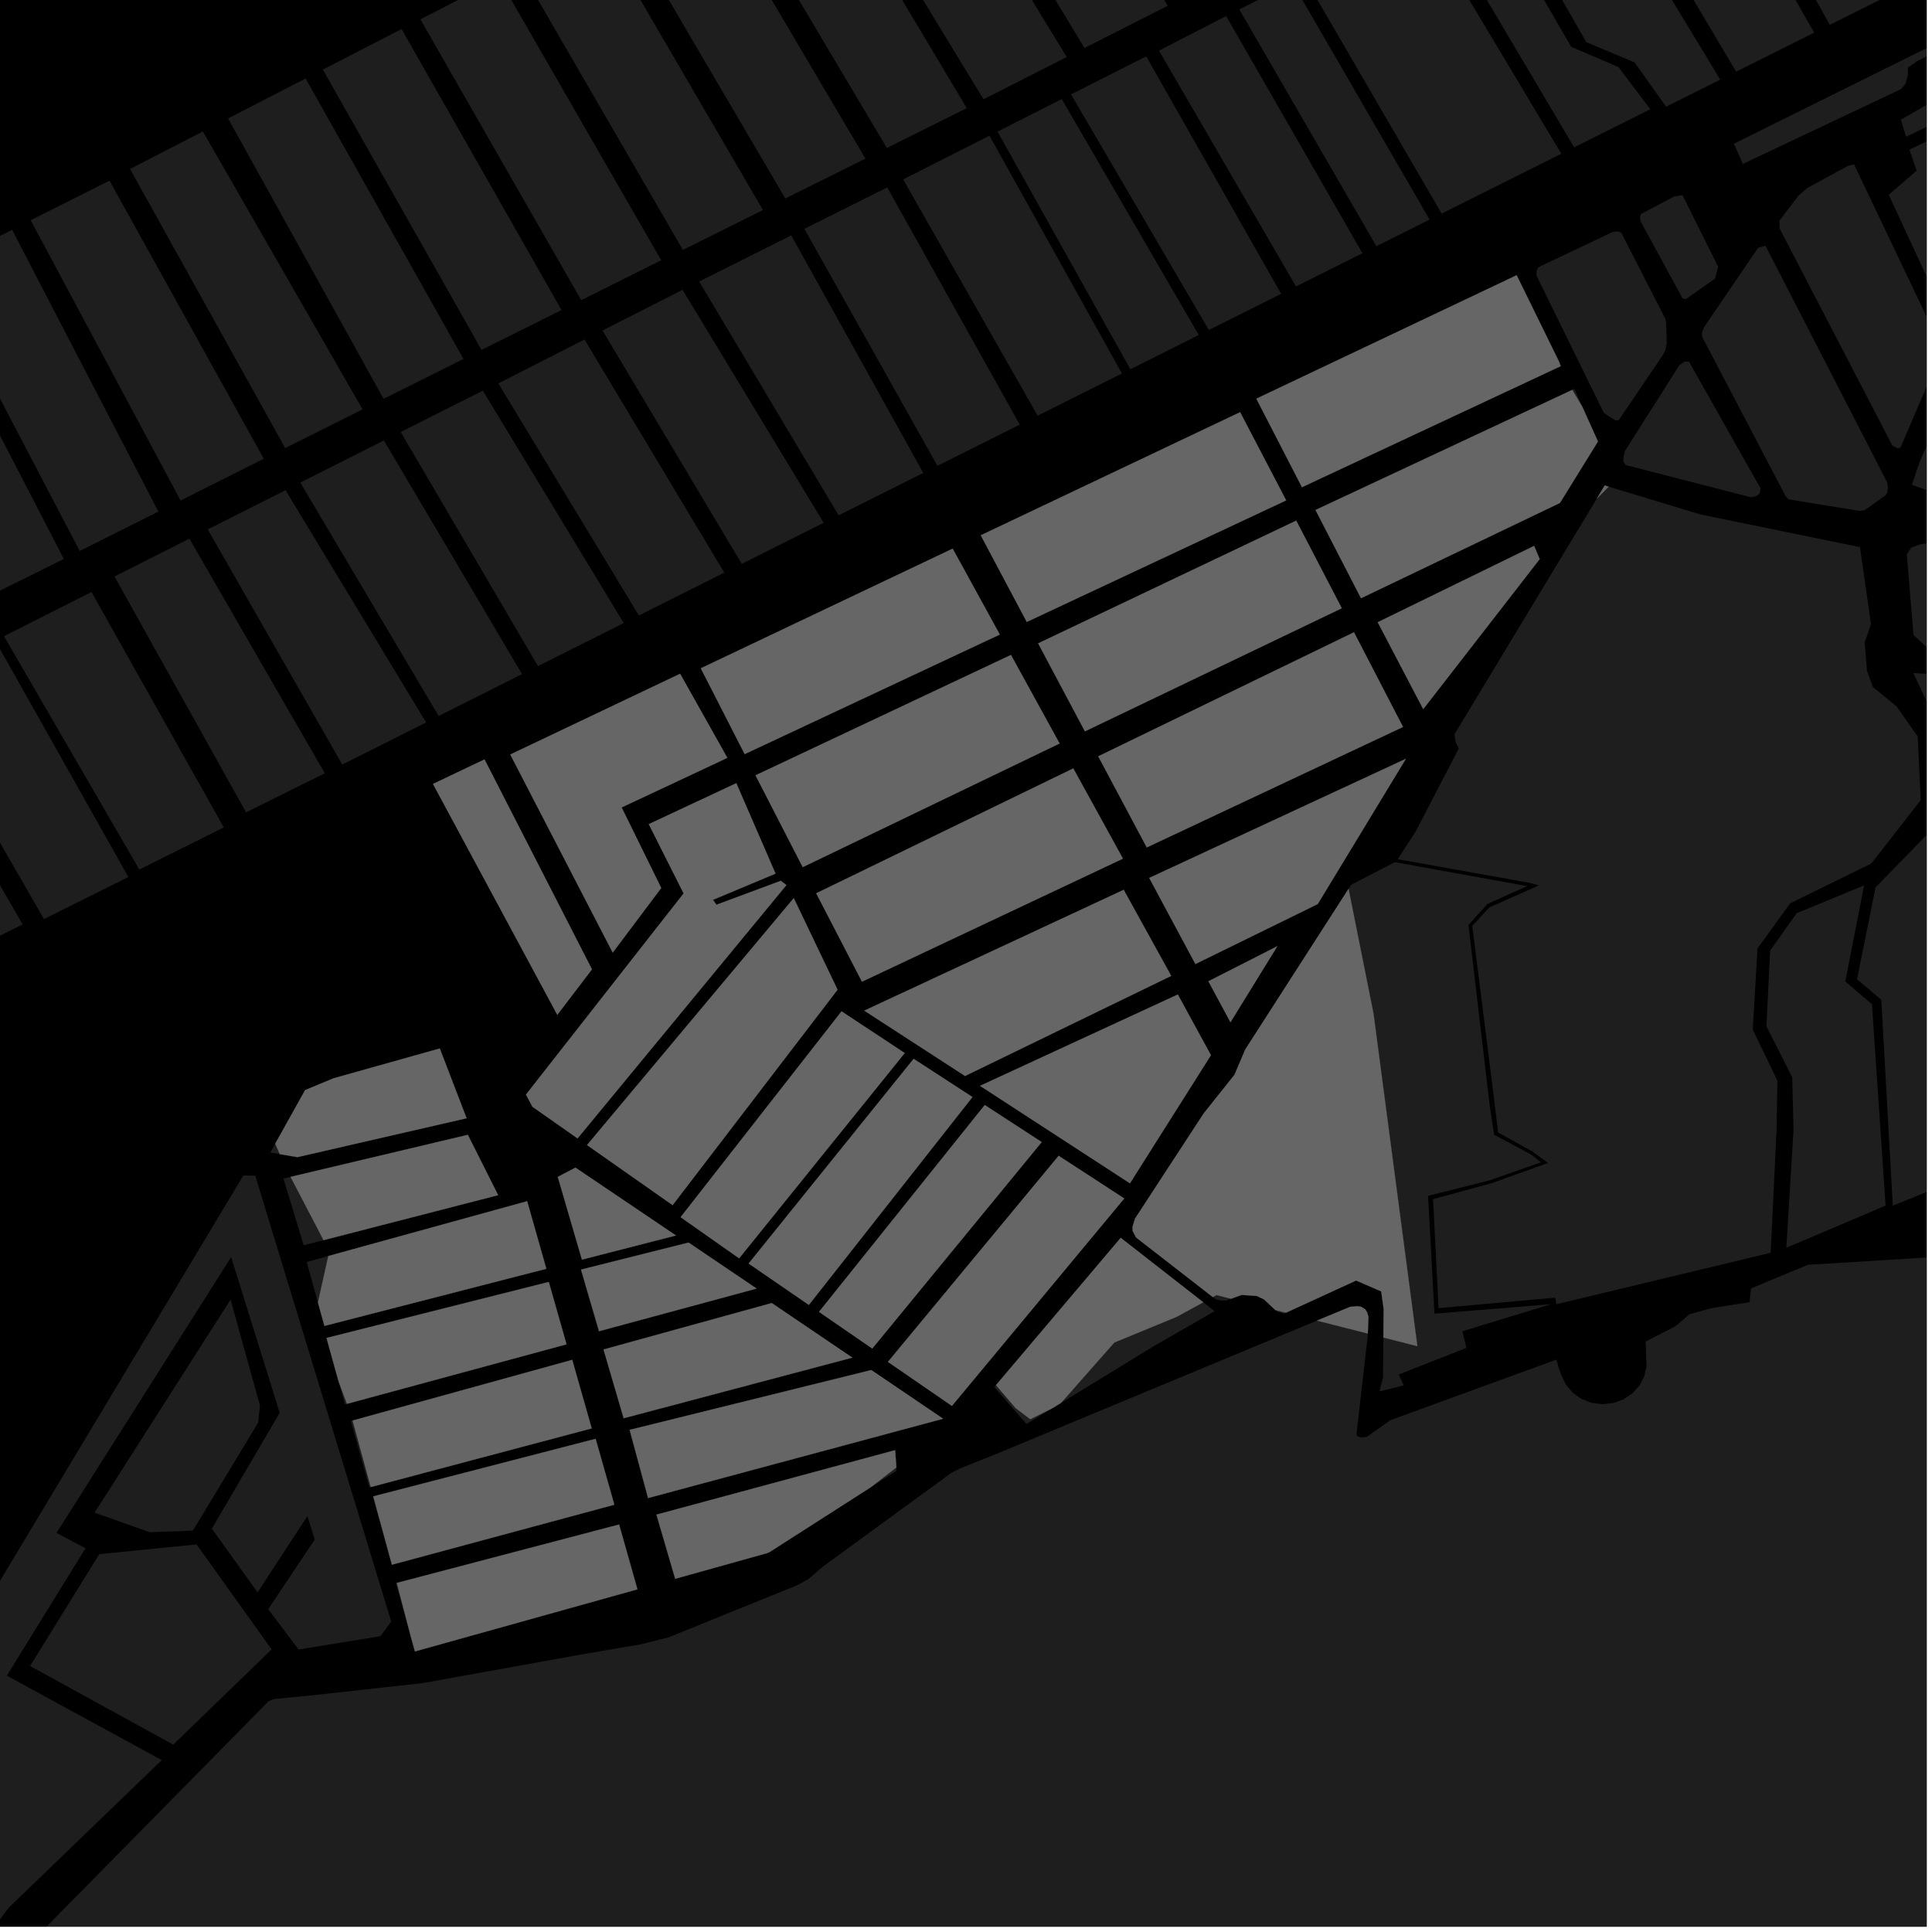 <?xml version="1.0" encoding="UTF-8"?>
<svg xmlns="http://www.w3.org/2000/svg" xmlns:xlink="http://www.w3.org/1999/xlink" width="361pt" height="361pt" viewBox="0 0 361 361" version="1.1">
<defs>
<clipPath id="clip1">
  <path d="M 0 219 L 74 219 L 74 360 L 0 360 Z M 0 219 "/>
</clipPath>
<clipPath id="clip2">
  <path d="M 357 125 L 360 125 L 360 153 L 357 153 Z M 357 125 "/>
</clipPath>
<clipPath id="clip3">
  <path d="M 346 153 L 360 153 L 360 226 L 346 226 Z M 346 153 "/>
</clipPath>
<clipPath id="clip4">
  <path d="M 3 116 L 360 116 L 360 360 L 3 360 Z M 3 116 "/>
</clipPath>
<clipPath id="clip5">
  <path d="M 356 0 L 360 0 L 360 122 L 356 122 Z M 356 0 "/>
</clipPath>
<clipPath id="clip6">
  <path d="M 352 0 L 360 0 L 360 18 L 352 18 Z M 352 0 "/>
</clipPath>
<clipPath id="clip7">
  <path d="M 357 42 L 360 42 L 360 94 L 357 94 Z M 357 42 "/>
</clipPath>
<clipPath id="clip8">
  <path d="M 332 30 L 360 30 L 360 84 L 332 84 Z M 332 30 "/>
</clipPath>
<clipPath id="clip9">
  <path d="M 355 5 L 360 5 L 360 26 L 355 26 Z M 355 5 "/>
</clipPath>
<clipPath id="clip10">
  <path d="M 352 23 L 360 23 L 360 60 L 352 60 Z M 352 23 "/>
</clipPath>
</defs>
<g id="surface3318">
<path style="fill-rule:nonzero;fill:rgb(0%,0%,0%);fill-opacity:1;stroke-width:0.03;stroke-linecap:square;stroke-linejoin:miter;stroke:rgb(0%,0%,0%);stroke-opacity:1;stroke-miterlimit:10;" d="M 0 178 L 360 178 L 360 -182 L 0 -182 Z M 0 178 " transform="matrix(1,0,0,1,0,182)"/>
<path style=" stroke:none;fill-rule:nonzero;fill:rgb(39.999%,39.999%,39.999%);fill-opacity:0.3;" d="M -14.824 52.727 L 11.93 104.445 L -86.297 153.137 L -113.586 103.168 L -113.375 102.48 Z M -14.824 52.727 "/>
<path style=" stroke:none;fill-rule:nonzero;fill:rgb(39.999%,39.999%,39.999%);fill-opacity:0.3;" d="M 130.641 52.602 L 147.852 43.984 L 172.516 88.371 L 156.699 96.293 Z M 130.641 52.602 "/>
<path style=" stroke:none;fill-rule:nonzero;fill:rgb(39.999%,39.999%,39.999%);fill-opacity:0.3;" d="M 93.117 71.637 L 109.219 63.441 L 135.336 107 L 119.375 115.004 Z M 93.117 71.637 "/>
<path style=" stroke:none;fill-rule:nonzero;fill:rgb(39.999%,39.999%,39.999%);fill-opacity:0.3;" d="M 112.582 61.75 L 127.539 54.156 L 153.91 97.691 L 138.598 105.363 Z M 112.582 61.75 "/>
<path style=" stroke:none;fill-rule:nonzero;fill:rgb(39.999%,39.999%,39.999%);fill-opacity:0.3;" d="M 74.871 80.719 L 90.215 72.996 L 116.551 116.422 L 100.52 124.465 Z M 74.871 80.719 "/>
<path style=" stroke:none;fill-rule:nonzero;fill:rgb(39.999%,39.999%,39.999%);fill-opacity:0.3;" d="M 21.398 107.715 L 35.391 100.648 L 60.688 144.484 L 45.977 151.793 Z M 21.398 107.715 "/>
<path style=" stroke:none;fill-rule:nonzero;fill:rgb(39.999%,39.999%,39.999%);fill-opacity:0.3;" d="M 56.109 90.168 L 71.73 82.297 L 97.547 125.957 L 81.965 133.785 Z M 56.109 90.168 "/>
<path style=" stroke:none;fill-rule:nonzero;fill:rgb(39.999%,39.999%,39.999%);fill-opacity:0.3;" d="M 53.355 91.59 L 79.621 134.992 L 63.953 142.863 L 38.82 98.918 Z M 53.355 91.59 "/>
<path style=" stroke:none;fill-rule:nonzero;fill:rgb(39.999%,39.999%,39.999%);fill-opacity:0.3;" d="M 243.652 -4.352 L 265.453 -15.207 L 291.734 28.727 L 269.375 39.91 Z M 243.652 -4.352 "/>
<path style=" stroke:none;fill-rule:nonzero;fill:rgb(39.999%,39.999%,39.999%);fill-opacity:0.3;" d="M 279.637 -21.359 L 294.836 -29.012 L 321.43 14.879 L 311.312 19.938 L 305.426 11.66 L 296.418 7.883 Z M 279.637 -21.359 "/>
<path style=" stroke:none;fill-rule:nonzero;fill:rgb(39.999%,39.999%,39.999%);fill-opacity:0.3;" d="M -16.93 128.051 L -0.75 119.941 L 23.984 163.871 L 8.215 171.734 Z M -16.93 128.051 "/>
<path style=" stroke:none;fill-rule:nonzero;fill:rgb(39.999%,39.999%,39.999%);fill-opacity:0.3;" d="M 0.746 118.875 L 17.094 110.617 L 41.82 154.602 L 26.031 162.477 Z M 0.746 118.875 "/>
<path style=" stroke:none;fill-rule:nonzero;fill:rgb(39.999%,39.999%,39.999%);fill-opacity:0.3;" d="M -36.176 136.754 L -20.977 129.164 L 4.238 172.734 L -11.676 180.625 Z M -36.176 136.754 "/>
<path style=" stroke:none;fill-rule:nonzero;fill:rgb(39.999%,39.999%,39.999%);fill-opacity:0.3;" d="M 20.461 33.754 L 49.297 85.723 L 33.738 93.512 L 5.73 41.148 Z M 20.461 33.754 "/>
<path style=" stroke:none;fill-rule:nonzero;fill:rgb(39.999%,39.999%,39.999%);fill-opacity:0.3;" d="M 150.301 42.758 L 165.785 35.02 L 190.543 79.34 L 175.164 87.043 Z M 150.301 42.758 "/>
<path style=" stroke:none;fill-rule:nonzero;fill:rgb(39.999%,39.999%,39.999%);fill-opacity:0.3;" d="M 2.262 42.938 L 29.59 95.59 L 14.898 102.957 L -12.566 50.465 Z M 2.262 42.938 "/>
<path style=" stroke:none;fill-rule:nonzero;fill:rgb(39.999%,39.999%,39.999%);fill-opacity:0.3;" d="M 42.617 22.133 L 57.105 14.664 L 86.602 67.07 L 71.672 74.527 Z M 42.617 22.133 "/>
<path style=" stroke:none;fill-rule:nonzero;fill:rgb(39.999%,39.999%,39.999%);fill-opacity:0.3;" d="M 78.555 3.613 L 93.262 -3.961 L 123.551 48.633 L 108.602 56.086 Z M 78.555 3.613 "/>
<path style=" stroke:none;fill-rule:nonzero;fill:rgb(39.999%,39.999%,39.999%);fill-opacity:0.3;" d="M 60.328 13.004 L 75.035 5.426 L 104.918 57.926 L 89.977 65.383 Z M 60.328 13.004 "/>
<path style=" stroke:none;fill-rule:nonzero;fill:rgb(39.999%,39.999%,39.999%);fill-opacity:0.3;" d="M 200.125 17.637 L 214.172 10.531 L 239.383 54.898 L 225.875 61.656 Z M 200.125 17.637 "/>
<path style=" stroke:none;fill-rule:nonzero;fill:rgb(39.999%,39.999%,39.999%);fill-opacity:0.3;" d="M 24.297 31.574 L 37.906 24.559 L 67.746 76.492 L 53.289 83.723 Z M 24.297 31.574 "/>
<path style=" stroke:none;fill-rule:nonzero;fill:rgb(39.999%,39.999%,39.999%);fill-opacity:0.3;" d="M 186.391 24.59 L 198.395 18.512 L 223.992 62.598 L 211.215 68.996 Z M 186.391 24.59 "/>
<path style=" stroke:none;fill-rule:nonzero;fill:rgb(39.999%,39.999%,39.999%);fill-opacity:0.3;" d="M 168.758 33.523 L 184.887 25.352 L 209.637 69.785 L 193.879 77.672 Z M 168.758 33.523 "/>
<path style=" stroke:none;fill-rule:nonzero;fill:rgb(39.999%,39.999%,39.999%);fill-opacity:0.3;" d="M 231.566 1.754 L 241.48 -3.254 L 267.121 41.035 L 257.18 46.008 Z M 231.566 1.754 "/>
<path style=" stroke:none;fill-rule:nonzero;fill:rgb(39.999%,39.999%,39.999%);fill-opacity:0.3;" d="M 216.559 9.457 L 229.105 3 L 254.574 47.312 L 242.156 53.523 Z M 216.559 9.457 "/>
<path style=" stroke:none;fill-rule:nonzero;fill:rgb(39.999%,39.999%,39.999%);fill-opacity:0.3;" d="M 115.832 -15.586 L 130.535 -23.152 L 161.707 29.637 L 146.738 37.086 Z M 115.832 -15.586 "/>
<path style=" stroke:none;fill-rule:nonzero;fill:rgb(39.999%,39.999%,39.999%);fill-opacity:0.3;" d="M 97.098 -5.938 L 111.805 -13.512 L 142.562 39.25 L 127.605 46.699 Z M 97.098 -5.938 "/>
<path style=" stroke:none;fill-rule:nonzero;fill:rgb(39.999%,39.999%,39.999%);fill-opacity:0.3;" d="M 202.633 8.973 L 170.711 -43.887 L 186.133 -51.867 L 218.191 1.078 Z M 202.633 8.973 "/>
<path style=" stroke:none;fill-rule:nonzero;fill:rgb(39.999%,39.999%,39.999%);fill-opacity:0.3;" d="M 183.773 18.555 L 151.734 -34.059 L 167.156 -42.043 L 199.32 10.656 Z M 183.773 18.555 "/>
<path style=" stroke:none;fill-rule:nonzero;fill:rgb(39.999%,39.999%,39.999%);fill-opacity:0.3;" d="M 134.352 -25.117 L 149.051 -32.68 L 180.648 20.207 L 165.711 27.648 Z M 134.352 -25.117 "/>
<path style=" stroke:none;fill-rule:nonzero;fill:rgb(39.999%,39.999%,39.999%);fill-opacity:0.3;" d="M 268.055 -16.516 L 276.469 -20.758 L 293.586 8.75 L 302.406 12.523 L 308.367 20.414 L 294.129 27.531 Z M 268.055 -16.516 "/>
<path style=" stroke:none;fill-rule:nonzero;fill:rgb(39.999%,39.999%,39.999%);fill-opacity:0.3;" d="M 323.98 26.859 L 355.715 11.113 L 352.941 17.727 L 325.672 30.621 Z M 323.98 26.859 "/>
<path style=" stroke:none;fill-rule:nonzero;fill:rgb(39.999%,39.999%,39.999%);fill-opacity:0.3;" d="M 302.945 43.504 L 311.152 59.523 L 311.324 60.164 L 311.426 64.176 L 311.176 65.461 L 310.754 66.266 L 302.484 78.488 L 301.891 78.57 L 300.441 77.691 L 299.676 77.133 L 287.102 51.5 L 287.098 50.695 L 287.352 50.055 L 287.859 49.73 L 301.332 43.352 L 301.844 43.27 L 302.438 43.266 Z M 302.945 43.504 "/>
<path style=" stroke:none;fill-rule:nonzero;fill:rgb(39.999%,39.999%,39.999%);fill-opacity:0.3;" d="M 314.387 36.465 L 321.043 49.855 L 320.465 52.062 L 315.039 55.875 L 314.391 55.754 L 306.5 41.27 L 306.434 40.535 L 306.625 39.98 L 312.832 36.715 Z M 314.387 36.465 "/>
<path style=" stroke:none;fill-rule:nonzero;fill:rgb(39.999%,39.999%,39.999%);fill-opacity:0.3;" d="M 303.832 86.91 L 303.754 86.891 L 303.34 86.246 L 303.336 85.469 L 303.605 84.301 L 310.824 72.922 Z M 303.832 86.91 "/>
<path style=" stroke:none;fill-rule:nonzero;fill:rgb(39.999%,39.999%,39.999%);fill-opacity:0.3;" d="M 291.344 67.648 L 291.703 68.375 L 291.598 68.426 Z M 291.344 67.648 "/>
<path style=" stroke:none;fill-rule:nonzero;fill:rgb(39.999%,39.999%,39.999%);fill-opacity:0.3;" d="M 293.781 72.855 L 294.16 72.676 L 295.703 76.102 Z M 293.781 72.855 "/>
<path style=" stroke:none;fill-rule:nonzero;fill:rgb(39.999%,39.999%,39.999%);fill-opacity:0.3;" d="M 323.297 -43.344 L 332.508 -47.98 L 357.363 -3.078 L 341.895 4.652 L 324.129 -27.465 L 330.91 -30.961 Z M 323.297 -43.344 "/>
<path style=" stroke:none;fill-rule:nonzero;fill:rgb(39.999%,39.999%,39.999%);fill-opacity:0.3;" d="M 298.227 -30.723 L 303.621 -33.281 L 310.16 -22.047 L 320.199 -26.688 L 339 6.098 L 324.402 13.395 Z M 298.227 -30.723 "/>
<path style=" stroke:none;fill-rule:nonzero;fill:rgb(39.999%,39.999%,39.999%);fill-opacity:0.3;" d="M 73.992 295.82 L 74.148 295.777 L 76.754 305.766 Z M 73.992 295.82 "/>
<path style=" stroke:none;fill-rule:nonzero;fill:rgb(39.999%,39.999%,39.999%);fill-opacity:0.3;" d="M 65.57 265.52 L 65.887 265.434 L 69.277 277.859 L 69.027 277.926 Z M 65.57 265.52 "/>
<path style=" stroke:none;fill-rule:nonzero;fill:rgb(39.999%,39.999%,39.999%);fill-opacity:0.3;" d="M 69.664 279.621 L 69.754 279.602 L 73.234 292.367 L 73.207 292.375 Z M 69.664 279.621 "/>
<path style=" stroke:none;fill-rule:nonzero;fill:rgb(39.999%,39.999%,39.999%);fill-opacity:0.3;" d="M 57.305 235.809 L 61.34 234.695 L 59.41 243.379 Z M 57.305 235.809 "/>
<path style=" stroke:none;fill-rule:nonzero;fill:rgb(39.999%,39.999%,39.999%);fill-opacity:0.3;" d="M 64.824 262.309 L 64.461 262.406 L 63.258 258.09 Z M 64.824 262.309 "/>
<path style=" stroke:none;fill-rule:nonzero;fill:rgb(39.999%,39.999%,39.999%);fill-opacity:0.3;" d="M 43.082 242.836 L 48.57 262.586 L 48.238 265.816 L 36.043 286 L 27.984 286.301 L 17.668 282.645 Z M 43.082 242.836 "/>
<path style=" stroke:none;fill-rule:nonzero;fill:rgb(39.999%,39.999%,39.999%);fill-opacity:0.3;" d="M 56.742 232.68 L 52.961 220.223 L 54.293 219.906 L 60.457 231.723 Z M 56.742 232.68 "/>
<path style=" stroke:none;fill-rule:nonzero;fill:rgb(39.999%,39.999%,39.999%);fill-opacity:0.3;" d="M 52.277 215.648 L 50.516 215.348 L 51.43 213.707 Z M 52.277 215.648 "/>
<path style=" stroke:none;fill-rule:nonzero;fill:rgb(39.999%,39.999%,39.999%);fill-opacity:0.3;" d="M 32.375 325.996 L 5.617 311.297 L 18.555 290.398 L 36.73 288.582 L 50.75 308.195 Z M 32.375 325.996 "/>
<g clip-path="url(#clip1)" clip-rule="nonzero">
<path style=" stroke:none;fill-rule:nonzero;fill:rgb(39.999%,39.999%,39.999%);fill-opacity:0.3;" d="M 1.277 313.105 L 30.23 328.879 L 1.637 356.457 L -3.828 363.742 L -30.922 410.199 L -59.699 394.824 L 45.457 219.664 L 47.695 219.664 L 73.105 303.012 L 71.07 305.73 L 55.789 308.211 L 50.113 300.68 L 58.809 287.664 L 58.125 285.477 L 57.441 283.293 L 48.129 297.539 L 39.582 285.629 L 52.262 263.988 L 43.191 234.891 L 10.559 286.434 L 15.984 289.293 Z M 1.277 313.105 "/>
</g>
<path style=" stroke:none;fill-rule:nonzero;fill:rgb(39.999%,39.999%,39.999%);fill-opacity:0.3;" d="M 74.148 295.777 L 115.68 284.863 L 119.102 296.969 L 77.535 308.57 L 76.754 305.766 Z M 74.148 295.777 "/>
<path style=" stroke:none;fill-rule:nonzero;fill:rgb(39.999%,39.999%,39.999%);fill-opacity:0.3;" d="M 109.691 213.957 L 148.316 167.824 L 156.496 184.93 L 125.68 225.18 Z M 109.691 213.957 "/>
<path style=" stroke:none;fill-rule:nonzero;fill:rgb(39.999%,39.999%,39.999%);fill-opacity:0.3;" d="M 127.078 125.898 L 135.902 141.605 L 116.148 150.871 L 123.551 165.922 L 114.488 177.988 L 95.352 140.984 Z M 127.078 125.898 "/>
<path style=" stroke:none;fill-rule:nonzero;fill:rgb(39.999%,39.999%,39.999%);fill-opacity:0.3;" d="M 90.531 141.906 L 110.605 181.125 L 104.133 189.617 L 80.91 146.484 Z M 90.531 141.906 "/>
<path style=" stroke:none;fill-rule:nonzero;fill:rgb(39.999%,39.999%,39.999%);fill-opacity:0.3;" d="M 121.227 153.996 L 137.582 146.344 L 144.906 163.238 L 133.215 168.133 L 133.566 168.637 L 133.863 169.062 L 145.891 164.586 L 146.941 165.379 L 107.918 212.711 L 99.484 206.793 L 98.285 204.527 L 127.742 166.934 Z M 121.227 153.996 "/>
<path style=" stroke:none;fill-rule:nonzero;fill:rgb(39.999%,39.999%,39.999%);fill-opacity:0.3;" d="M 197.812 215.965 L 210.066 223.938 L 177.871 262.695 L 165.914 254.469 Z M 197.812 215.965 "/>
<path style=" stroke:none;fill-rule:nonzero;fill:rgb(39.999%,39.999%,39.999%);fill-opacity:0.3;" d="M 153.035 245.129 L 184.004 206.484 L 194.641 213.398 L 162.984 251.973 Z M 153.035 245.129 "/>
<path style=" stroke:none;fill-rule:nonzero;fill:rgb(39.999%,39.999%,39.999%);fill-opacity:0.3;" d="M 127.176 227.434 L 157.246 188.977 L 169.047 196.766 L 138.109 235.117 Z M 127.176 227.434 "/>
<path style=" stroke:none;fill-rule:nonzero;fill:rgb(39.999%,39.999%,39.999%);fill-opacity:0.3;" d="M 139.887 236.094 L 170.715 197.848 L 181.703 204.984 L 151.137 243.824 Z M 139.887 236.094 "/>
<path style=" stroke:none;fill-rule:nonzero;fill:rgb(39.999%,39.999%,39.999%);fill-opacity:0.3;" d="M 65.887 265.434 L 106.918 254.094 L 110.559 266.898 L 69.277 277.859 Z M 65.887 265.434 "/>
<path style=" stroke:none;fill-rule:nonzero;fill:rgb(39.999%,39.999%,39.999%);fill-opacity:0.3;" d="M 69.754 279.602 L 111.293 268.852 L 114.789 281.16 L 73.234 292.367 Z M 69.754 279.602 "/>
<path style=" stroke:none;fill-rule:nonzero;fill:rgb(39.999%,39.999%,39.999%);fill-opacity:0.3;" d="M 61.34 234.695 L 98.496 224.449 L 102.082 237.074 L 60.625 247.746 L 59.41 243.379 Z M 61.34 234.695 "/>
<path style=" stroke:none;fill-rule:nonzero;fill:rgb(39.999%,39.999%,39.999%);fill-opacity:0.3;" d="M 122.664 283.016 L 167.254 270.973 L 167.492 274.195 L 162.68 277.914 L 143.805 290 L 143.293 290.215 L 126.164 294.996 Z M 122.664 283.016 "/>
<path style=" stroke:none;fill-rule:nonzero;fill:rgb(39.999%,39.999%,39.999%);fill-opacity:0.3;" d="M 117.652 267.176 L 162.801 256 L 176.219 265.094 L 121.098 279.91 Z M 117.652 267.176 "/>
<path style=" stroke:none;fill-rule:nonzero;fill:rgb(39.999%,39.999%,39.999%);fill-opacity:0.3;" d="M 144.203 243.484 L 159.254 253.676 L 116.535 265 L 112.777 252.156 Z M 144.203 243.484 "/>
<path style=" stroke:none;fill-rule:nonzero;fill:rgb(39.999%,39.999%,39.999%);fill-opacity:0.3;" d="M 111.93 248.738 L 108.566 237.23 L 128.66 232.18 L 141.367 240.773 Z M 111.93 248.738 "/>
<path style=" stroke:none;fill-rule:nonzero;fill:rgb(39.999%,39.999%,39.999%);fill-opacity:0.3;" d="M 61.012 250.004 L 102.539 239.539 L 105.852 251.188 L 64.824 262.309 L 63.258 258.09 Z M 61.012 250.004 "/>
<path style=" stroke:none;fill-rule:nonzero;fill:rgb(39.999%,39.999%,39.999%);fill-opacity:0.3;" d="M 104.227 219.906 L 107.523 218.176 L 126.297 230.852 L 108.738 235.363 Z M 104.227 219.906 "/>
<path style=" stroke:none;fill-rule:nonzero;fill:rgb(39.999%,39.999%,39.999%);fill-opacity:0.3;" d="M 54.293 219.906 L 87.414 212.051 L 93.074 223.316 L 60.457 231.723 Z M 54.293 219.906 "/>
<path style=" stroke:none;fill-rule:nonzero;fill:rgb(39.999%,39.999%,39.999%);fill-opacity:0.3;" d="M 82.172 195.914 L 87.18 208.945 L 55.57 216.211 L 52.277 215.648 L 51.43 213.707 L 57.012 203.691 L 62.316 201.488 Z M 82.172 195.914 "/>
<path style=" stroke:none;fill-rule:nonzero;fill:rgb(39.999%,39.999%,39.999%);fill-opacity:0.3;" d="M 298.383 93.148 L 299.852 90.715 L 300.59 90.941 Z M 298.383 93.148 "/>
<path style=" stroke:none;fill-rule:nonzero;fill:rgb(39.999%,39.999%,39.999%);fill-opacity:0.3;" d="M 258.492 249.918 L 258.547 244.621 L 258.086 241.305 L 253.398 239.262 L 240.281 245.285 L 238.281 244.773 L 236.168 242.777 L 234.852 242.156 L 232 241.957 L 230.027 242.676 L 227.316 241.984 L 226.621 242.363 L 212.285 231.227 L 211.629 229.988 L 211.633 229.16 L 212.078 227.711 L 224.91 208.055 L 230.672 200.824 L 232.691 196.082 L 251.98 166.086 L 256.652 189.453 L 264.84 251.535 Z M 258.492 249.918 "/>
<path style=" stroke:none;fill-rule:nonzero;fill:rgb(39.999%,39.999%,39.999%);fill-opacity:0.3;" d="M 234.758 74.496 L 283.391 51.43 L 291.344 67.648 L 291.598 68.426 L 243.277 91.031 Z M 234.758 74.496 "/>
<path style=" stroke:none;fill-rule:nonzero;fill:rgb(39.999%,39.999%,39.999%);fill-opacity:0.3;" d="M 257.434 116.266 L 286.652 102.008 L 287.695 104.465 L 265.934 132.5 Z M 257.434 116.266 "/>
<path style=" stroke:none;fill-rule:nonzero;fill:rgb(39.999%,39.999%,39.999%);fill-opacity:0.3;" d="M 193.984 120.215 L 242.199 97.285 L 250.711 113.652 L 202.723 136.648 Z M 193.984 120.215 "/>
<path style=" stroke:none;fill-rule:nonzero;fill:rgb(39.999%,39.999%,39.999%);fill-opacity:0.3;" d="M 205.211 141.32 L 252.992 118.148 L 262.152 135.832 L 214.281 158.34 Z M 205.211 141.32 "/>
<path style=" stroke:none;fill-rule:nonzero;fill:rgb(39.999%,39.999%,39.999%);fill-opacity:0.3;" d="M 231.719 77.023 L 240.32 93.496 L 191.855 116.207 L 183.262 100.023 Z M 231.719 77.023 "/>
<path style=" stroke:none;fill-rule:nonzero;fill:rgb(39.999%,39.999%,39.999%);fill-opacity:0.3;" d="M 298.578 82.492 L 291.473 93.977 L 254.309 111.777 L 245.812 95.293 L 293.781 72.855 L 295.703 76.102 Z M 298.578 82.492 "/>
<path style=" stroke:none;fill-rule:nonzero;fill:rgb(39.999%,39.999%,39.999%);fill-opacity:0.3;" d="M 214.742 164.047 L 262.688 141.789 L 246.223 168.922 L 223.363 180.125 Z M 214.742 164.047 "/>
<path style=" stroke:none;fill-rule:nonzero;fill:rgb(39.999%,39.999%,39.999%);fill-opacity:0.3;" d="M 200.547 143.586 L 209.82 160.438 L 161.066 183.426 L 152.516 166.918 Z M 200.547 143.586 "/>
<path style=" stroke:none;fill-rule:nonzero;fill:rgb(39.999%,39.999%,39.999%);fill-opacity:0.3;" d="M 178.008 102.52 L 186.809 118.566 L 139.145 140.906 L 130.953 124.875 Z M 178.008 102.52 "/>
<path style=" stroke:none;fill-rule:nonzero;fill:rgb(39.999%,39.999%,39.999%);fill-opacity:0.3;" d="M 188.898 122.383 L 197.984 138.922 L 149.992 162.023 L 141.176 144.871 Z M 188.898 122.383 "/>
<path style=" stroke:none;fill-rule:nonzero;fill:rgb(39.999%,39.999%,39.999%);fill-opacity:0.3;" d="M 161.496 188.84 L 209.961 166.27 L 218.84 182.344 L 180.32 201.047 Z M 161.496 188.84 "/>
<path style=" stroke:none;fill-rule:nonzero;fill:rgb(39.999%,39.999%,39.999%);fill-opacity:0.3;" d="M 220.078 185.828 L 226.262 197.164 L 211.133 221.102 L 183.129 202.891 Z M 220.078 185.828 "/>
<path style=" stroke:none;fill-rule:nonzero;fill:rgb(39.999%,39.999%,39.999%);fill-opacity:0.3;" d="M 225.797 183.355 L 238.668 176.809 L 229.914 191.008 Z M 225.797 183.355 "/>
<path style=" stroke:none;fill-rule:nonzero;fill:rgb(39.999%,39.999%,39.999%);fill-opacity:0.3;" d="M 209.41 231.297 L 224.836 243.336 L 219.812 246.078 L 208.215 250.852 L 198.266 262.129 L 196.652 263.117 L 192.523 265.18 L 189.797 263.133 L 186.102 258.82 Z M 209.41 231.297 "/>
<path style=" stroke:none;fill-rule:nonzero;fill:rgb(39.999%,39.999%,39.999%);fill-opacity:0.3;" d="M 246.082 246.762 L 252.273 244.188 L 253.621 244.07 L 254.352 244.184 L 255.086 244.645 L 255.449 245.219 L 255.691 246.027 L 255.574 249.176 Z M 246.082 246.762 "/>
<path style=" stroke:none;fill-rule:nonzero;fill:rgb(39.999%,39.999%,39.999%);fill-opacity:0.3;" d="M 167.492 274.195 L 167.539 274.805 L 162.68 277.914 Z M 167.492 274.195 "/>
<path style=" stroke:none;fill-rule:nonzero;fill:rgb(39.999%,39.999%,39.999%);fill-opacity:0.3;" d="M 143.805 290 L 143.605 290.129 L 143.293 290.215 Z M 143.805 290 "/>
<path style=" stroke:none;fill-rule:nonzero;fill:rgb(39.999%,39.999%,39.999%);fill-opacity:0.3;" d="M 348.316 165.438 L 344.797 183.387 L 349.785 187.656 L 352.328 225.273 L 337.137 231.73 L 333.785 233.129 L 335.125 211.18 L 334.887 201.305 L 330.062 191.766 L 330.758 177.605 L 335.711 170.641 Z M 348.316 165.438 "/>
<path style=" stroke:none;fill-rule:nonzero;fill:rgb(39.999%,39.999%,39.999%);fill-opacity:0.3;" d="M 317.77 96.133 L 347.539 102.234 L 349.602 116.617 L 348.422 120.023 L 348.848 125.324 L 349.973 128.387 L 354.371 131.973 L 358.336 137.621 L 358.887 149.508 L 349.676 161.336 L 334.48 168.801 L 328.398 177.223 L 327.508 192.379 L 332.117 201.941 L 331.961 210.973 L 330.859 234.086 L 290.809 243.699 L 290.723 243.113 L 290.562 242.477 L 268.801 244.434 L 267.773 224.074 L 278.699 221.082 L 289.258 217.305 L 286.309 215.141 L 279.914 211.617 L 279.336 206.641 L 275.098 173.027 L 278.277 169.551 L 287.582 165.438 L 285.672 164.938 L 261.18 160.543 L 264.535 155.332 L 272.582 139.859 L 272.016 138.723 L 271.766 137.211 L 298.383 93.148 L 300.59 90.941 Z M 317.77 96.133 "/>
<path style=" stroke:none;fill-rule:nonzero;fill:rgb(39.999%,39.999%,39.999%);fill-opacity:0.3;" d="M 285.355 165.57 L 277.914 168.922 L 274.387 172.832 L 278.355 206.574 L 279.184 212.035 L 286.125 215.738 L 287.91 217.188 L 278.328 220.551 L 266.84 223.453 L 268.035 245.465 L 289.812 243.688 L 273.258 248.75 L 274.016 251.855 L 261.352 256.832 L 262.301 258.863 L 257.762 259.996 L 258.41 257.387 L 258.492 249.918 L 264.84 251.535 L 256.652 189.453 L 251.98 166.086 L 252.469 165.32 L 260.637 161.098 Z M 285.355 165.57 "/>
<path style=" stroke:none;fill-rule:nonzero;fill:rgb(39.999%,39.999%,39.999%);fill-opacity:0.3;" d="M 240.281 245.285 L 239.891 245.465 L 238.574 245.051 L 238.281 244.773 Z M 240.281 245.285 "/>
<path style=" stroke:none;fill-rule:nonzero;fill:rgb(39.999%,39.999%,39.999%);fill-opacity:0.3;" d="M 230.027 242.676 L 229.145 242.996 L 228.047 242.996 L 227.172 242.793 L 226.621 242.363 L 227.316 241.984 Z M 230.027 242.676 "/>
<g clip-path="url(#clip2)" clip-rule="nonzero">
<path style=" stroke:none;fill-rule:nonzero;fill:rgb(39.999%,39.999%,39.999%);fill-opacity:0.3;" d="M 362.047 152.844 L 363.078 139.617 L 360.145 131.375 L 357.516 125.758 L 372.426 126.629 L 372.242 144.047 L 373.613 152.328 Z M 362.047 152.844 "/>
</g>
<g clip-path="url(#clip3)" clip-rule="nonzero">
<path style=" stroke:none;fill-rule:nonzero;fill:rgb(39.999%,39.999%,39.999%);fill-opacity:0.3;" d="M 361.363 154.621 L 373.836 153.82 L 375.574 158.676 L 376.102 165.637 L 377.316 169.234 L 382.875 182.273 L 383.133 184.301 L 383.184 194.16 L 382.445 197.262 L 381.715 199.699 L 380.695 209.246 L 380.914 212.137 L 380.824 218.152 L 370.094 219.676 L 367.383 221.246 L 363.617 221.27 L 353.676 225.281 L 351.523 186.805 L 346.988 182.98 L 350.445 165.816 Z M 361.363 154.621 "/>
</g>
<path style=" stroke:none;fill-rule:nonzero;fill:rgb(39.999%,39.999%,39.999%);fill-opacity:0.3;" d="M 224.836 243.336 L 226.961 244.996 L 215.438 251.625 L 198.266 262.129 L 208.215 250.852 L 219.812 246.078 Z M 224.836 243.336 "/>
<path style=" stroke:none;fill-rule:nonzero;fill:rgb(39.999%,39.999%,39.999%);fill-opacity:0.3;" d="M 196.652 263.117 L 191.797 266.082 L 185.793 259.184 L 186.102 258.82 L 189.797 263.133 L 192.523 265.18 Z M 196.652 263.117 "/>
<g clip-path="url(#clip4)" clip-rule="nonzero">
<path style=" stroke:none;fill-rule:nonzero;fill:rgb(39.999%,39.999%,39.999%);fill-opacity:0.3;" d="M 3.402 365.48 L 5.742 362.992 L 50.188 317.875 L 51.086 317.492 L 54.418 317.156 L 58.207 316.793 L 78.965 314.496 L 108.914 309.094 L 119.746 307.246 L 124.887 305.961 L 148.992 296.195 L 151.07 295.035 L 153.766 292.719 L 177.758 275.215 L 179.348 274.402 L 186.164 271.672 L 246.082 246.762 L 255.574 249.176 L 255.551 249.766 L 253.473 267.887 L 253.59 268.34 L 254.129 268.562 L 254.91 268.562 L 255.449 268.449 L 259.805 265.359 L 290.82 254.043 L 291.176 255.363 L 291.738 256.941 L 292.574 258.703 L 293.844 260.211 L 295.477 261.371 L 297.359 262.109 L 299.383 262.379 L 301.414 262.168 L 303.328 261.484 L 305.004 260.375 L 306.336 258.902 L 307.242 257.168 L 307.664 255.277 L 307.574 253.348 L 307.547 251.605 L 307.473 250.672 L 313.047 247.828 L 315.68 245.57 L 319.738 244.441 L 326.902 243.309 L 327.191 240.742 L 337.801 236.336 L 379.801 233.746 L 381.84 230.605 L 385.188 225.562 L 383.898 223.246 L 382.754 220.656 L 385.906 215.758 L 386.523 214.617 L 386.926 213.309 L 387.039 211.348 L 387.711 201.645 L 388.023 199.594 L 388.742 197.266 L 389.18 193.449 L 389.047 190.234 L 388.504 186.352 L 387.879 183.512 L 387.066 181.809 L 386.656 180.484 L 386.332 177.84 L 385.82 176.422 L 384.031 173.188 L 381.891 169.051 L 380.602 165.449 L 380.719 162.777 L 380.531 156.242 L 381.086 155.441 L 383 147.309 L 383.828 145.309 L 384.094 142.645 L 384.789 141.309 L 389.805 135.176 L 391.488 134.508 L 408.859 128.891 L 420.07 125.68 L 432.117 120.738 L 434.914 118.738 L 437.156 117.137 L 440.238 116.602 L 445.711 116.062 L 447.219 116.32 L 448.18 117.098 L 448.863 117.875 L 449.414 119.039 L 452.523 180.191 L 452.125 181.23 L 450.516 187.578 L 443.793 222.52 L 442.484 255.98 L 442.004 261.441 L 441.719 263.379 L 441.059 266.902 L 440.211 271.66 L 439.453 277.391 L 439.164 282.238 L 438.398 317.539 L 438.398 318.613 L 438.086 319.395 L 436.848 321.445 L 435.191 323.793 L 375.191 402.305 L 371.926 405.777 L 363.871 414.793 L 276.203 519.703 L 275.52 520.102 L 274.465 520.352 L 273.73 520.402 L 272.727 520.406 L 271.938 520.406 L 271.148 520.207 L 270.359 519.906 L 245.457 506.445 L 228.77 499.547 L 213.84 493.176 L 211.059 491.652 L 209.301 490.406 L 207.105 488.879 L 206.078 487.859 L 204.617 486.336 L 203.301 484.672 L 202.566 483.422 L 201.25 481.48 L 200.52 479.539 L 188.973 444.305 L 188.094 442.086 L 187.215 440.281 L 186.191 438.617 L 184.875 436.68 L 182.973 434.598 L 181.363 433.215 L 173.605 426.289 L 169.723 423.316 L 167.379 422.211 L 165.477 421.242 L 162.984 420.414 L 160.789 420 L 158.301 419.59 L 156.102 419.316 L 154.492 419.316 L 153.027 419.457 L 151.707 419.461 L 150.242 419.461 L 148.781 419.324 L 147.168 419.051 L 145.41 418.637 L 143.801 418.086 L 141.895 417.531 L 140.43 417.117 L 139.258 417.121 L 137.797 417.125 L 136.621 417.402 L 135.449 417.82 L 134.133 418.793 L 113.18 430.891 L 111.715 430.891 L 110.836 430.477 L 110.25 429.922 L 107.027 423.828 L 102.926 425.914 L 107.316 434.504 L 106.875 435.199 L 106.145 435.617 L 91.582 443.414 L 90.906 443.691 L 90.062 443.891 L 89.344 443.891 L 88.582 443.812 L 87.648 443.656 L 86.93 443.414 L 85.957 443.098 L 85.07 442.699 L 84.098 442.141 L 83.039 441.422 L 32.793 402.637 L 31.008 400.746 L 29.895 398.855 L 29.672 397.594 L 29.672 396.539 L 35.246 387.895 L 35.793 386.828 L 35.883 385.477 L 35.793 384.465 L 35.438 383.707 L 35.07 382.844 L 34.141 381.801 L 34.047 381.738 L 35.617 379.109 Z M 3.402 365.48 "/>
</g>
<g clip-path="url(#clip5)" clip-rule="nonzero">
<path style=" stroke:none;fill-rule:nonzero;fill:rgb(39.999%,39.999%,39.999%);fill-opacity:0.3;" d="M 384.035 48.52 L 388.762 43.855 L 395.496 25.211 L 396.984 17.352 L 398.086 -2.828 L 397.848 -3.922 L 397.07 -5.969 L 397.094 -7.613 L 397.656 -8.238 L 398.316 -8.508 L 399.164 -8.602 L 408.891 -3.188 L 417.797 -1.289 L 426.516 0.5 L 440.008 58.965 L 447.57 106.641 L 412.121 118.262 L 368.316 121.254 L 360.188 121.121 L 357.547 118.633 L 356.285 103.586 L 357.113 102.34 L 358.754 101.719 L 361.246 101.352 L 363.859 101.68 L 366.352 93.891 Z M 384.035 48.52 "/>
</g>
<g clip-path="url(#clip6)" clip-rule="nonzero">
<path style=" stroke:none;fill-rule:nonzero;fill:rgb(39.999%,39.999%,39.999%);fill-opacity:0.3;" d="M 355.715 11.113 L 389.184 -5.496 L 389.645 -4.562 L 358.16 11.469 L 356.484 12.664 L 356.488 14.055 L 356.074 15.641 L 355.238 16.637 L 354.398 17.035 L 352.941 17.727 Z M 355.715 11.113 "/>
</g>
<g clip-path="url(#clip7)" clip-rule="nonzero">
<path style=" stroke:none;fill-rule:nonzero;fill:rgb(39.999%,39.999%,39.999%);fill-opacity:0.3;" d="M 384.035 48.52 L 366.352 93.891 L 357.242 90.598 L 358.703 86.273 L 360.789 81.527 L 362.508 80.047 L 369.883 58.715 L 373.059 52.117 L 377.551 42.93 Z M 384.035 48.52 "/>
</g>
<g clip-path="url(#clip8)" clip-rule="nonzero">
<path style=" stroke:none;fill-rule:nonzero;fill:rgb(39.999%,39.999%,39.999%);fill-opacity:0.3;" d="M 346.43 30.707 L 362.695 64.848 L 362.699 65.625 L 362.293 66.918 L 355.105 83.648 L 354.559 83.777 L 353.598 83.262 L 332.508 42.652 L 332.5 41.23 L 336.043 36.559 L 337.684 35.133 L 345.336 30.969 Z M 346.43 30.707 "/>
</g>
<path style=" stroke:none;fill-rule:nonzero;fill:rgb(39.999%,39.999%,39.999%);fill-opacity:0.3;" d="M 329.879 45.91 L 352.633 90.145 L 352.773 91.184 L 352.641 92.09 L 352.23 92.609 L 348.41 95.34 L 347.453 95.469 L 334.168 93.297 L 333.617 92.648 L 318.031 62.898 L 318.027 62.121 L 318.438 61.086 L 328.512 46.301 Z M 329.879 45.91 "/>
<path style=" stroke:none;fill-rule:nonzero;fill:rgb(39.999%,39.999%,39.999%);fill-opacity:0.3;" d="M 315.586 67.566 L 328.957 91.234 L 328.824 92.141 L 328.281 92.66 L 327.188 92.922 L 303.832 86.91 L 310.824 72.922 L 313.809 68.219 L 314.766 67.57 Z M 315.586 67.566 "/>
<g clip-path="url(#clip9)" clip-rule="nonzero">
<path style=" stroke:none;fill-rule:nonzero;fill:rgb(39.999%,39.999%,39.999%);fill-opacity:0.3;" d="M 384.516 5.43 L 387.316 10.93 L 356.145 25.535 L 355.188 22.367 Z M 384.516 5.43 "/>
</g>
<g clip-path="url(#clip10)" clip-rule="nonzero">
<path style=" stroke:none;fill-rule:nonzero;fill:rgb(39.999%,39.999%,39.999%);fill-opacity:0.3;" d="M 352.918 36.391 L 358.137 31.891 L 356.777 27.961 L 365.848 23.645 L 374.488 39.867 L 363.82 59.93 Z M 352.918 36.391 "/>
</g>
<path style="fill-rule:nonzero;fill:rgb(39.999%,39.999%,39.999%);fill-opacity:1;stroke-width:0.03;stroke-linecap:square;stroke-linejoin:miter;stroke:rgb(39.999%,39.999%,39.999%);stroke-opacity:1;stroke-miterlimit:3.239;" d="M 148.148 308.777 L 189.68 297.863 L 193.102 309.969 L 151.535 321.57 L 150.754 318.766 Z M 148.148 308.777 " transform="matrix(1,0,0,1,-74,-13)"/>
<path style="fill-rule:nonzero;fill:rgb(39.999%,39.999%,39.999%);fill-opacity:1;stroke-width:0.03;stroke-linecap:square;stroke-linejoin:miter;stroke:rgb(39.999%,39.999%,39.999%);stroke-opacity:1;stroke-miterlimit:3.239;" d="M 183.691 226.957 L 222.316 180.824 L 230.496 197.93 L 199.68 238.18 Z M 183.691 226.957 " transform="matrix(1,0,0,1,-74,-13)"/>
<path style="fill-rule:nonzero;fill:rgb(39.999%,39.999%,39.999%);fill-opacity:1;stroke-width:0.03;stroke-linecap:square;stroke-linejoin:miter;stroke:rgb(39.999%,39.999%,39.999%);stroke-opacity:1;stroke-miterlimit:3.239;" d="M 201.078 138.898 L 209.902 154.605 L 190.148 163.871 L 197.551 178.922 L 188.488 190.988 L 169.352 153.984 Z M 201.078 138.898 " transform="matrix(1,0,0,1,-74,-13)"/>
<path style="fill-rule:nonzero;fill:rgb(39.999%,39.999%,39.999%);fill-opacity:1;stroke-width:0.03;stroke-linecap:square;stroke-linejoin:miter;stroke:rgb(39.999%,39.999%,39.999%);stroke-opacity:1;stroke-miterlimit:3.239;" d="M 164.531 154.906 L 184.605 194.125 L 178.133 202.617 L 154.91 159.484 Z M 164.531 154.906 " transform="matrix(1,0,0,1,-74,-13)"/>
<path style="fill-rule:nonzero;fill:rgb(39.999%,39.999%,39.999%);fill-opacity:1;stroke-width:0.03;stroke-linecap:square;stroke-linejoin:miter;stroke:rgb(39.999%,39.999%,39.999%);stroke-opacity:1;stroke-miterlimit:3.239;" d="M 195.227 166.996 L 211.582 159.344 L 218.906 176.238 L 207.215 181.133 L 207.566 181.637 L 207.863 182.062 L 219.891 177.586 L 220.941 178.379 L 181.918 225.711 L 173.484 219.793 L 172.285 217.527 L 201.742 179.934 Z M 195.227 166.996 " transform="matrix(1,0,0,1,-74,-13)"/>
<path style="fill-rule:nonzero;fill:rgb(39.999%,39.999%,39.999%);fill-opacity:1;stroke-width:0.03;stroke-linecap:square;stroke-linejoin:miter;stroke:rgb(39.999%,39.999%,39.999%);stroke-opacity:1;stroke-miterlimit:3.239;" d="M 271.812 228.965 L 284.066 236.938 L 251.871 275.695 L 239.914 267.469 Z M 271.812 228.965 " transform="matrix(1,0,0,1,-74,-13)"/>
<path style="fill-rule:nonzero;fill:rgb(39.999%,39.999%,39.999%);fill-opacity:1;stroke-width:0.03;stroke-linecap:square;stroke-linejoin:miter;stroke:rgb(39.999%,39.999%,39.999%);stroke-opacity:1;stroke-miterlimit:3.239;" d="M 227.035 258.129 L 258.004 219.484 L 268.641 226.398 L 236.984 264.973 Z M 227.035 258.129 " transform="matrix(1,0,0,1,-74,-13)"/>
<path style="fill-rule:nonzero;fill:rgb(39.999%,39.999%,39.999%);fill-opacity:1;stroke-width:0.03;stroke-linecap:square;stroke-linejoin:miter;stroke:rgb(39.999%,39.999%,39.999%);stroke-opacity:1;stroke-miterlimit:3.239;" d="M 201.176 240.434 L 231.246 201.977 L 243.047 209.766 L 212.109 248.117 Z M 201.176 240.434 " transform="matrix(1,0,0,1,-74,-13)"/>
<path style="fill-rule:nonzero;fill:rgb(39.999%,39.999%,39.999%);fill-opacity:1;stroke-width:0.03;stroke-linecap:square;stroke-linejoin:miter;stroke:rgb(39.999%,39.999%,39.999%);stroke-opacity:1;stroke-miterlimit:3.239;" d="M 213.887 249.094 L 244.715 210.848 L 255.703 217.984 L 225.137 256.824 Z M 213.887 249.094 " transform="matrix(1,0,0,1,-74,-13)"/>
<path style="fill-rule:nonzero;fill:rgb(39.999%,39.999%,39.999%);fill-opacity:1;stroke-width:0.03;stroke-linecap:square;stroke-linejoin:miter;stroke:rgb(39.999%,39.999%,39.999%);stroke-opacity:1;stroke-miterlimit:3.239;" d="M 139.887 278.434 L 180.918 267.094 L 184.559 279.898 L 143.277 290.859 Z M 139.887 278.434 " transform="matrix(1,0,0,1,-74,-13)"/>
<path style="fill-rule:nonzero;fill:rgb(39.999%,39.999%,39.999%);fill-opacity:1;stroke-width:0.03;stroke-linecap:square;stroke-linejoin:miter;stroke:rgb(39.999%,39.999%,39.999%);stroke-opacity:1;stroke-miterlimit:3.239;" d="M 143.754 292.602 L 185.293 281.852 L 188.789 294.16 L 147.234 305.367 Z M 143.754 292.602 " transform="matrix(1,0,0,1,-74,-13)"/>
<path style="fill-rule:nonzero;fill:rgb(39.999%,39.999%,39.999%);fill-opacity:1;stroke-width:0.03;stroke-linecap:square;stroke-linejoin:miter;stroke:rgb(39.999%,39.999%,39.999%);stroke-opacity:1;stroke-miterlimit:3.239;" d="M 135.34 247.695 L 172.496 237.449 L 176.082 250.074 L 134.625 260.746 L 133.41 256.379 Z M 135.34 247.695 " transform="matrix(1,0,0,1,-74,-13)"/>
<path style="fill-rule:nonzero;fill:rgb(39.999%,39.999%,39.999%);fill-opacity:1;stroke-width:0.03;stroke-linecap:square;stroke-linejoin:miter;stroke:rgb(39.999%,39.999%,39.999%);stroke-opacity:1;stroke-miterlimit:3.239;" d="M 196.664 296.016 L 241.254 283.973 L 241.492 287.195 L 236.68 290.914 L 217.805 303 L 217.293 303.215 L 200.164 307.996 Z M 196.664 296.016 " transform="matrix(1,0,0,1,-74,-13)"/>
<path style="fill-rule:nonzero;fill:rgb(39.999%,39.999%,39.999%);fill-opacity:1;stroke-width:0.03;stroke-linecap:square;stroke-linejoin:miter;stroke:rgb(39.999%,39.999%,39.999%);stroke-opacity:1;stroke-miterlimit:3.239;" d="M 191.652 280.176 L 236.801 269 L 250.219 278.094 L 195.098 292.91 Z M 191.652 280.176 " transform="matrix(1,0,0,1,-74,-13)"/>
<path style="fill-rule:nonzero;fill:rgb(39.999%,39.999%,39.999%);fill-opacity:1;stroke-width:0.03;stroke-linecap:square;stroke-linejoin:miter;stroke:rgb(39.999%,39.999%,39.999%);stroke-opacity:1;stroke-miterlimit:3.239;" d="M 218.203 256.484 L 233.254 266.676 L 190.535 278 L 186.777 265.156 Z M 218.203 256.484 " transform="matrix(1,0,0,1,-74,-13)"/>
<path style="fill-rule:nonzero;fill:rgb(39.999%,39.999%,39.999%);fill-opacity:1;stroke-width:0.03;stroke-linecap:square;stroke-linejoin:miter;stroke:rgb(39.999%,39.999%,39.999%);stroke-opacity:1;stroke-miterlimit:3.239;" d="M 185.93 261.738 L 182.566 250.23 L 202.66 245.18 L 215.367 253.773 Z M 185.93 261.738 " transform="matrix(1,0,0,1,-74,-13)"/>
<path style="fill-rule:nonzero;fill:rgb(39.999%,39.999%,39.999%);fill-opacity:1;stroke-width:0.03;stroke-linecap:square;stroke-linejoin:miter;stroke:rgb(39.999%,39.999%,39.999%);stroke-opacity:1;stroke-miterlimit:3.239;" d="M 135.012 263.004 L 176.539 252.539 L 179.852 264.188 L 138.824 275.309 L 137.258 271.09 Z M 135.012 263.004 " transform="matrix(1,0,0,1,-74,-13)"/>
<path style="fill-rule:nonzero;fill:rgb(39.999%,39.999%,39.999%);fill-opacity:1;stroke-width:0.03;stroke-linecap:square;stroke-linejoin:miter;stroke:rgb(39.999%,39.999%,39.999%);stroke-opacity:1;stroke-miterlimit:3.239;" d="M 178.227 232.906 L 181.523 231.176 L 200.297 243.852 L 182.738 248.363 Z M 178.227 232.906 " transform="matrix(1,0,0,1,-74,-13)"/>
<path style="fill-rule:nonzero;fill:rgb(39.999%,39.999%,39.999%);fill-opacity:1;stroke-width:0.03;stroke-linecap:square;stroke-linejoin:miter;stroke:rgb(39.999%,39.999%,39.999%);stroke-opacity:1;stroke-miterlimit:3.239;" d="M 128.293 232.906 L 161.414 225.051 L 167.074 236.316 L 134.457 244.723 Z M 128.293 232.906 " transform="matrix(1,0,0,1,-74,-13)"/>
<path style="fill-rule:nonzero;fill:rgb(39.999%,39.999%,39.999%);fill-opacity:1;stroke-width:0.03;stroke-linecap:square;stroke-linejoin:miter;stroke:rgb(39.999%,39.999%,39.999%);stroke-opacity:1;stroke-miterlimit:3.239;" d="M 156.172 208.914 L 161.18 221.945 L 129.57 229.211 L 126.277 228.648 L 125.43 226.707 L 131.012 216.691 L 136.316 214.488 Z M 156.172 208.914 " transform="matrix(1,0,0,1,-74,-13)"/>
<path style="fill-rule:nonzero;fill:rgb(39.999%,39.999%,39.999%);fill-opacity:1;stroke-width:0.03;stroke-linecap:square;stroke-linejoin:miter;stroke:rgb(39.999%,39.999%,39.999%);stroke-opacity:1;stroke-miterlimit:3.239;" d="M 372.383 106.148 L 373.852 103.715 L 374.59 103.941 Z M 372.383 106.148 " transform="matrix(1,0,0,1,-74,-13)"/>
<path style="fill-rule:nonzero;fill:rgb(39.999%,39.999%,39.999%);fill-opacity:1;stroke-width:0.03;stroke-linecap:square;stroke-linejoin:miter;stroke:rgb(39.999%,39.999%,39.999%);stroke-opacity:1;stroke-miterlimit:3.239;" d="M 332.492 262.918 L 332.547 257.621 L 332.086 254.305 L 327.398 252.262 L 314.281 258.285 L 312.281 257.773 L 310.168 255.777 L 308.852 255.156 L 306 254.957 L 304.027 255.676 L 301.316 254.984 L 300.621 255.363 L 286.285 244.227 L 285.629 242.988 L 285.633 242.16 L 286.078 240.711 L 298.91 221.055 L 304.672 213.824 L 306.691 209.082 L 325.98 179.086 L 330.652 202.453 L 338.84 264.535 Z M 332.492 262.918 " transform="matrix(1,0,0,1,-74,-13)"/>
<path style="fill-rule:nonzero;fill:rgb(39.999%,39.999%,39.999%);fill-opacity:1;stroke-width:0.03;stroke-linecap:square;stroke-linejoin:miter;stroke:rgb(39.999%,39.999%,39.999%);stroke-opacity:1;stroke-miterlimit:3.239;" d="M 308.758 87.496 L 357.391 64.43 L 365.344 80.648 L 365.598 81.426 L 317.277 104.031 Z M 308.758 87.496 " transform="matrix(1,0,0,1,-74,-13)"/>
<path style="fill-rule:nonzero;fill:rgb(39.999%,39.999%,39.999%);fill-opacity:1;stroke-width:0.03;stroke-linecap:square;stroke-linejoin:miter;stroke:rgb(39.999%,39.999%,39.999%);stroke-opacity:1;stroke-miterlimit:3.239;" d="M 331.434 129.266 L 360.652 115.008 L 361.695 117.465 L 339.934 145.5 Z M 331.434 129.266 " transform="matrix(1,0,0,1,-74,-13)"/>
<path style="fill-rule:nonzero;fill:rgb(39.999%,39.999%,39.999%);fill-opacity:1;stroke-width:0.03;stroke-linecap:square;stroke-linejoin:miter;stroke:rgb(39.999%,39.999%,39.999%);stroke-opacity:1;stroke-miterlimit:3.239;" d="M 267.984 133.215 L 316.199 110.285 L 324.711 126.652 L 276.723 149.648 Z M 267.984 133.215 " transform="matrix(1,0,0,1,-74,-13)"/>
<path style="fill-rule:nonzero;fill:rgb(39.999%,39.999%,39.999%);fill-opacity:1;stroke-width:0.03;stroke-linecap:square;stroke-linejoin:miter;stroke:rgb(39.999%,39.999%,39.999%);stroke-opacity:1;stroke-miterlimit:3.239;" d="M 279.211 154.32 L 326.992 131.148 L 336.152 148.832 L 288.281 171.34 Z M 279.211 154.32 " transform="matrix(1,0,0,1,-74,-13)"/>
<path style="fill-rule:nonzero;fill:rgb(39.999%,39.999%,39.999%);fill-opacity:1;stroke-width:0.03;stroke-linecap:square;stroke-linejoin:miter;stroke:rgb(39.999%,39.999%,39.999%);stroke-opacity:1;stroke-miterlimit:3.239;" d="M 305.719 90.023 L 314.32 106.496 L 265.855 129.207 L 257.262 113.023 Z M 305.719 90.023 " transform="matrix(1,0,0,1,-74,-13)"/>
<path style="fill-rule:nonzero;fill:rgb(39.999%,39.999%,39.999%);fill-opacity:1;stroke-width:0.03;stroke-linecap:square;stroke-linejoin:miter;stroke:rgb(39.999%,39.999%,39.999%);stroke-opacity:1;stroke-miterlimit:3.239;" d="M 372.578 95.492 L 365.473 106.977 L 328.309 124.777 L 319.812 108.293 L 367.781 85.855 L 369.703 89.102 Z M 372.578 95.492 " transform="matrix(1,0,0,1,-74,-13)"/>
<path style="fill-rule:nonzero;fill:rgb(39.999%,39.999%,39.999%);fill-opacity:1;stroke-width:0.03;stroke-linecap:square;stroke-linejoin:miter;stroke:rgb(39.999%,39.999%,39.999%);stroke-opacity:1;stroke-miterlimit:3.239;" d="M 288.742 177.047 L 336.688 154.789 L 320.223 181.922 L 297.363 193.125 Z M 288.742 177.047 " transform="matrix(1,0,0,1,-74,-13)"/>
<path style="fill-rule:nonzero;fill:rgb(39.999%,39.999%,39.999%);fill-opacity:1;stroke-width:0.03;stroke-linecap:square;stroke-linejoin:miter;stroke:rgb(39.999%,39.999%,39.999%);stroke-opacity:1;stroke-miterlimit:3.239;" d="M 274.547 156.586 L 283.82 173.438 L 235.066 196.426 L 226.516 179.918 Z M 274.547 156.586 " transform="matrix(1,0,0,1,-74,-13)"/>
<path style="fill-rule:nonzero;fill:rgb(39.999%,39.999%,39.999%);fill-opacity:1;stroke-width:0.03;stroke-linecap:square;stroke-linejoin:miter;stroke:rgb(39.999%,39.999%,39.999%);stroke-opacity:1;stroke-miterlimit:3.239;" d="M 252.008 115.52 L 260.809 131.566 L 213.145 153.906 L 204.953 137.875 Z M 252.008 115.52 " transform="matrix(1,0,0,1,-74,-13)"/>
<path style="fill-rule:nonzero;fill:rgb(39.999%,39.999%,39.999%);fill-opacity:1;stroke-width:0.03;stroke-linecap:square;stroke-linejoin:miter;stroke:rgb(39.999%,39.999%,39.999%);stroke-opacity:1;stroke-miterlimit:3.239;" d="M 262.898 135.383 L 271.984 151.922 L 223.992 175.023 L 215.176 157.871 Z M 262.898 135.383 " transform="matrix(1,0,0,1,-74,-13)"/>
<path style="fill-rule:nonzero;fill:rgb(39.999%,39.999%,39.999%);fill-opacity:1;stroke-width:0.03;stroke-linecap:square;stroke-linejoin:miter;stroke:rgb(39.999%,39.999%,39.999%);stroke-opacity:1;stroke-miterlimit:3.239;" d="M 235.496 201.84 L 283.961 179.27 L 292.84 195.344 L 254.32 214.047 Z M 235.496 201.84 " transform="matrix(1,0,0,1,-74,-13)"/>
<path style="fill-rule:nonzero;fill:rgb(39.999%,39.999%,39.999%);fill-opacity:1;stroke-width:0.03;stroke-linecap:square;stroke-linejoin:miter;stroke:rgb(39.999%,39.999%,39.999%);stroke-opacity:1;stroke-miterlimit:3.239;" d="M 294.078 198.828 L 300.262 210.164 L 285.133 234.102 L 257.129 215.891 Z M 294.078 198.828 " transform="matrix(1,0,0,1,-74,-13)"/>
<path style="fill-rule:nonzero;fill:rgb(39.999%,39.999%,39.999%);fill-opacity:1;stroke-width:0.03;stroke-linecap:square;stroke-linejoin:miter;stroke:rgb(39.999%,39.999%,39.999%);stroke-opacity:1;stroke-miterlimit:3.239;" d="M 299.797 196.355 L 312.668 189.809 L 303.914 204.008 Z M 299.797 196.355 " transform="matrix(1,0,0,1,-74,-13)"/>
<path style="fill-rule:nonzero;fill:rgb(39.999%,39.999%,39.999%);fill-opacity:1;stroke-width:0.03;stroke-linecap:square;stroke-linejoin:miter;stroke:rgb(39.999%,39.999%,39.999%);stroke-opacity:1;stroke-miterlimit:3.239;" d="M 283.41 244.297 L 298.836 256.336 L 293.812 259.078 L 282.215 263.852 L 272.266 275.129 L 270.652 276.117 L 266.523 278.18 L 263.797 276.133 L 260.102 271.82 Z M 283.41 244.297 " transform="matrix(1,0,0,1,-74,-13)"/>
<path style="fill-rule:nonzero;fill:rgb(39.999%,39.999%,39.999%);fill-opacity:1;stroke-width:0.03;stroke-linecap:square;stroke-linejoin:miter;stroke:rgb(39.999%,39.999%,39.999%);stroke-opacity:1;stroke-miterlimit:3.239;" d="M 320.082 259.762 L 326.273 257.188 L 327.621 257.07 L 328.352 257.184 L 329.086 257.645 L 329.449 258.219 L 329.691 259.027 L 329.574 262.176 Z M 320.082 259.762 " transform="matrix(1,0,0,1,-74,-13)"/>
</g>
</svg>

